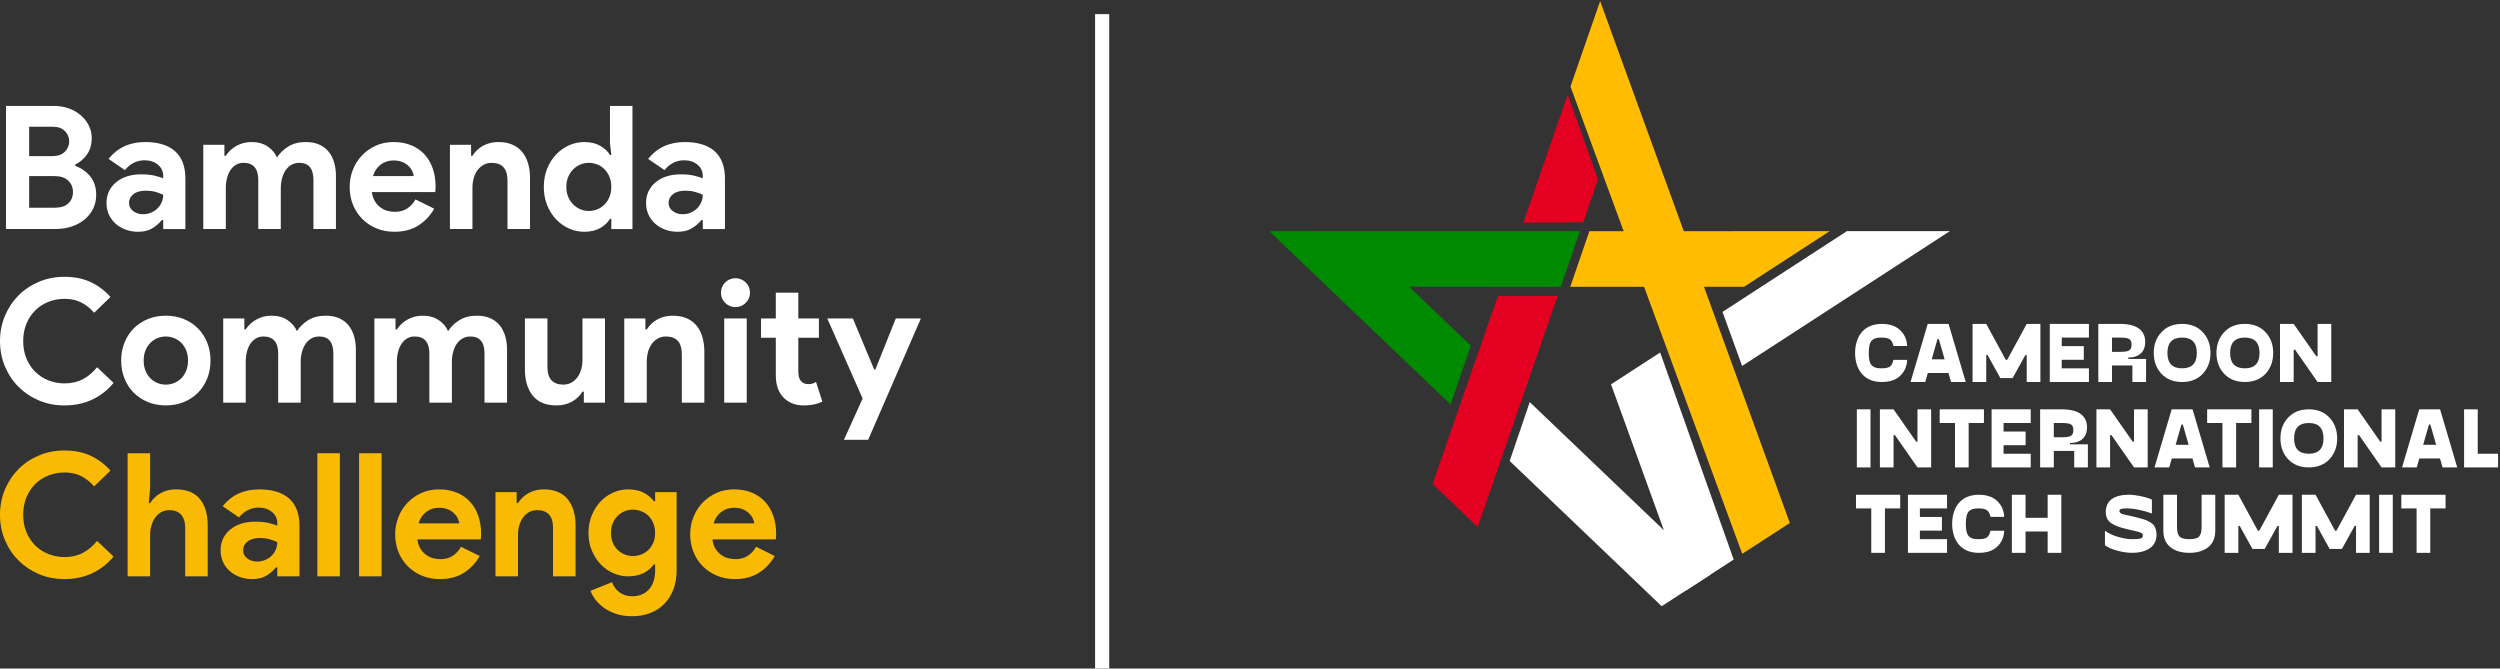 <svg width="531" height="142" viewBox="0 0 531 142" fill="none" xmlns="http://www.w3.org/2000/svg">
<rect x="0" y="0" width="531" height="142" fill="#333333" stroke="none"/>
<path d="M1.27 22.5H11.487C12.604 22.5 13.652 22.678 14.626 23.029C15.601 23.381 16.446 23.869 17.163 24.488C17.88 25.108 18.448 25.832 18.862 26.661C19.276 27.49 19.481 28.378 19.481 29.325C19.481 30.714 19.147 31.874 18.479 32.81C17.811 33.747 16.975 34.461 15.98 34.945V35.237C17.317 35.725 18.395 36.484 19.21 37.518C20.024 38.553 20.431 39.837 20.431 41.37C20.431 42.491 20.205 43.494 19.756 44.382C19.307 45.269 18.691 46.032 17.912 46.662C17.132 47.296 16.227 47.783 15.194 48.121C14.16 48.462 13.046 48.633 11.856 48.633H1.273V22.5H1.27ZM11.122 33.162C12.263 33.162 13.147 32.852 13.767 32.233C14.386 31.613 14.696 30.874 14.696 30.025C14.696 29.175 14.393 28.444 13.784 27.835C13.175 27.225 12.336 26.922 11.264 26.922H6.19V33.166H11.118L11.122 33.162ZM11.668 44.117C12.911 44.117 13.857 43.807 14.515 43.187C15.173 42.567 15.5 41.77 15.5 40.795C15.5 39.82 15.166 39.012 14.498 38.368C13.829 37.724 12.838 37.4 11.522 37.4H6.194V44.117H11.668Z" fill="white"/>
<path d="M34.666 46.745H34.373C33.813 47.428 33.138 48.013 32.348 48.497C31.558 48.984 30.542 49.228 29.299 49.228C28.374 49.228 27.504 49.075 26.689 48.772C25.875 48.469 25.162 48.048 24.556 47.512C23.947 46.975 23.474 46.331 23.133 45.576C22.792 44.82 22.621 43.995 22.621 43.093C22.621 42.191 22.802 41.334 23.168 40.593C23.533 39.851 24.044 39.21 24.699 38.674C25.357 38.138 26.129 37.73 27.017 37.452C27.904 37.173 28.871 37.031 29.919 37.031C31.088 37.031 32.049 37.121 32.8 37.306C33.556 37.487 34.175 37.678 34.662 37.873V37.327C34.662 36.376 34.286 35.592 33.531 34.973C32.776 34.353 31.84 34.043 30.723 34.043C29.07 34.043 27.671 34.736 26.526 36.125L23.06 33.75C24.956 31.365 27.549 30.171 30.834 30.171C33.608 30.171 35.724 30.822 37.185 32.124C38.644 33.426 39.374 35.356 39.374 37.911V48.647H34.666V46.749V46.745ZM34.666 41.376C34.106 41.108 33.528 40.896 32.933 40.735C32.338 40.579 31.687 40.499 30.98 40.499C29.835 40.499 28.955 40.749 28.335 41.247C27.716 41.745 27.406 42.362 27.406 43.093C27.406 43.824 27.706 44.406 28.301 44.844C28.896 45.283 29.585 45.502 30.361 45.502C30.994 45.502 31.576 45.388 32.111 45.154C32.647 44.924 33.103 44.618 33.479 44.242C33.855 43.866 34.147 43.427 34.356 42.929C34.562 42.431 34.666 41.912 34.666 41.376Z" fill="white"/>
<path d="M43.176 30.754H47.665V33.091H47.958C48.518 32.213 49.276 31.51 50.237 30.974C51.197 30.437 52.262 30.169 53.432 30.169C54.792 30.169 55.938 30.486 56.863 31.12C57.789 31.753 58.443 32.533 58.833 33.456C59.393 32.554 60.183 31.781 61.206 31.137C62.23 30.493 63.468 30.169 64.93 30.169C66.026 30.169 66.973 30.347 67.777 30.698C68.581 31.05 69.242 31.545 69.767 32.178C70.29 32.812 70.686 33.571 70.954 34.459C71.222 35.347 71.355 36.315 71.355 37.363V48.645H66.573V38.237C66.573 35.803 65.574 34.584 63.58 34.584C62.947 34.584 62.386 34.724 61.902 35.006C61.415 35.284 61.008 35.664 60.681 36.138C60.354 36.611 60.096 37.179 59.915 37.837C59.734 38.495 59.64 39.202 59.64 39.954V48.645H54.859V38.237C54.859 35.803 53.811 34.584 51.719 34.584C51.111 34.584 50.575 34.724 50.115 35.006C49.652 35.284 49.263 35.664 48.946 36.138C48.629 36.611 48.386 37.179 48.215 37.837C48.044 38.495 47.961 39.202 47.961 39.954V48.645H43.179V30.754H43.176Z" fill="white"/>
<path d="M92.22 44.336C91.392 45.795 90.278 46.979 88.883 47.877C87.484 48.779 85.775 49.228 83.756 49.228C82.392 49.228 81.136 48.992 79.98 48.518C78.825 48.044 77.823 47.379 76.97 46.526C76.118 45.673 75.456 44.67 74.98 43.514C74.506 42.358 74.269 41.087 74.269 39.698C74.269 38.409 74.499 37.184 74.962 36.028C75.425 34.872 76.069 33.862 76.897 32.998C77.725 32.135 78.703 31.445 79.834 30.937C80.965 30.425 82.211 30.171 83.575 30.171C85.009 30.171 86.287 30.407 87.407 30.881C88.524 31.355 89.464 32.013 90.216 32.852C90.971 33.691 91.541 34.684 91.931 35.829C92.321 36.975 92.516 38.214 92.516 39.555V39.994C92.492 40.14 92.481 40.272 92.481 40.394C92.457 40.516 92.446 40.648 92.446 40.795H78.982C79.079 41.526 79.278 42.153 79.584 42.675C79.886 43.197 80.266 43.636 80.715 43.988C81.164 44.339 81.658 44.597 82.194 44.754C82.73 44.914 83.276 44.991 83.836 44.991C84.933 44.991 85.838 44.74 86.554 44.242C87.271 43.744 87.839 43.117 88.253 42.362L92.231 44.332L92.22 44.336ZM87.877 37.4C87.853 37.083 87.748 36.731 87.567 36.341C87.386 35.951 87.118 35.585 86.763 35.244C86.412 34.903 85.973 34.624 85.448 34.405C84.926 34.186 84.299 34.078 83.569 34.078C82.545 34.078 81.647 34.37 80.868 34.955C80.088 35.54 79.542 36.355 79.225 37.403H87.873L87.877 37.4Z" fill="white"/>
<path d="M100.056 33.088H100.348C100.908 32.186 101.66 31.476 102.61 30.953C103.56 30.431 104.643 30.17 105.857 30.17C106.974 30.17 107.963 30.351 108.812 30.716C109.664 31.082 110.364 31.598 110.91 32.27C111.457 32.938 111.871 33.742 112.153 34.679C112.431 35.616 112.574 36.657 112.574 37.803V48.646H107.792V38.384C107.792 37.096 107.507 36.138 106.936 35.518C106.365 34.898 105.53 34.589 104.437 34.589C103.78 34.589 103.202 34.728 102.704 35.01C102.207 35.288 101.778 35.668 101.427 36.142C101.075 36.615 100.808 37.176 100.623 37.82C100.442 38.464 100.348 39.154 100.348 39.881V48.646H95.566V30.755H100.056V33.091V33.088Z" fill="white"/>
<path d="M129.846 46.488H129.553C129.115 47.243 128.433 47.888 127.51 48.424C126.585 48.96 125.443 49.228 124.079 49.228C122.934 49.228 121.848 48.992 120.811 48.518C119.778 48.044 118.866 47.386 118.076 46.547C117.286 45.708 116.659 44.702 116.196 43.535C115.734 42.365 115.504 41.087 115.504 39.701C115.504 38.315 115.734 37.038 116.196 35.867C116.659 34.697 117.286 33.695 118.076 32.855C118.866 32.016 119.778 31.358 120.811 30.885C121.845 30.411 122.934 30.174 124.079 30.174C125.44 30.174 126.585 30.442 127.51 30.979C128.436 31.515 129.115 32.159 129.553 32.915H129.846L129.553 30.359V22.507H134.335V48.65H129.846V46.495V46.488ZM125.064 44.809C125.697 44.809 126.299 44.695 126.87 44.461C127.441 44.231 127.945 43.894 128.384 43.459C128.822 43.023 129.174 42.483 129.442 41.853C129.71 41.219 129.842 40.502 129.842 39.698C129.842 38.893 129.706 38.176 129.442 37.542C129.174 36.909 128.822 36.372 128.384 35.937C127.945 35.502 127.441 35.164 126.87 34.934C126.299 34.705 125.697 34.586 125.064 34.586C124.43 34.586 123.828 34.708 123.258 34.952C122.687 35.195 122.182 35.537 121.744 35.975C121.305 36.414 120.954 36.95 120.686 37.581C120.418 38.214 120.286 38.921 120.286 39.698C120.286 40.474 120.418 41.185 120.686 41.815C120.954 42.449 121.305 42.985 121.744 43.42C122.182 43.859 122.687 44.2 123.258 44.444C123.828 44.688 124.43 44.809 125.064 44.809Z" fill="white"/>
<path d="M149.267 46.745H148.975C148.415 47.428 147.74 48.013 146.95 48.497C146.16 48.984 145.143 49.228 143.901 49.228C142.975 49.228 142.105 49.075 141.291 48.772C140.477 48.469 139.763 48.048 139.158 47.512C138.549 46.975 138.075 46.331 137.734 45.576C137.393 44.82 137.223 43.995 137.223 43.093C137.223 42.191 137.404 41.334 137.769 40.593C138.134 39.851 138.646 39.21 139.3 38.674C139.958 38.138 140.731 37.73 141.618 37.452C142.506 37.173 143.473 37.031 144.521 37.031C145.69 37.031 146.65 37.121 147.406 37.306C148.161 37.487 148.78 37.678 149.267 37.873V37.327C149.267 36.376 148.892 35.592 148.136 34.973C147.381 34.353 146.445 34.043 145.328 34.043C143.671 34.043 142.276 34.736 141.131 36.125L137.665 33.75C139.561 31.365 142.154 30.171 145.439 30.171C148.213 30.171 150.329 30.822 151.791 32.124C153.249 33.426 153.98 35.356 153.98 37.911V48.647H149.271V46.749L149.267 46.745ZM149.267 41.376C148.707 41.108 148.129 40.896 147.534 40.735C146.939 40.579 146.288 40.499 145.582 40.499C144.437 40.499 143.557 40.749 142.937 41.247C142.318 41.745 142.008 42.362 142.008 43.093C142.008 43.824 142.304 44.406 142.902 44.844C143.497 45.283 144.186 45.502 144.962 45.502C145.596 45.502 146.177 45.388 146.713 45.154C147.249 44.924 147.705 44.618 148.081 44.242C148.457 43.866 148.749 43.427 148.958 42.929C149.163 42.431 149.267 41.912 149.267 41.376Z" fill="white"/>
<path d="M24.121 81.33C22.83 82.886 21.312 84.074 19.558 84.888C17.808 85.703 15.849 86.111 13.684 86.111C11.739 86.111 9.932 85.759 8.265 85.052C6.598 84.345 5.158 83.384 3.94 82.169C2.721 80.954 1.761 79.509 1.058 77.841C0.351 76.173 0 74.38 0 72.454C0 70.528 0.351 68.735 1.058 67.067C1.764 65.399 2.725 63.958 3.94 62.739C5.154 61.52 6.598 60.559 8.265 59.856C9.932 59.149 11.739 58.797 13.684 58.797C15.775 58.797 17.62 59.163 19.214 59.894C20.808 60.625 22.224 61.684 23.467 63.07L20 66.43C19.221 65.532 18.326 64.811 17.317 64.275C16.308 63.738 15.111 63.47 13.722 63.47C12.504 63.47 11.363 63.683 10.291 64.107C9.219 64.532 8.29 65.135 7.5 65.915C6.71 66.695 6.083 67.638 5.62 68.746C5.158 69.853 4.928 71.089 4.928 72.451C4.928 73.812 5.158 75.048 5.62 76.155C6.083 77.263 6.71 78.206 7.5 78.986C8.29 79.766 9.219 80.369 10.291 80.794C11.363 81.218 12.504 81.434 13.722 81.434C15.18 81.434 16.479 81.135 17.61 80.539C18.741 79.944 19.743 79.098 20.62 78.001L24.124 81.323L24.121 81.33Z" fill="white"/>
<path d="M35.225 67.053C36.61 67.053 37.884 67.29 39.039 67.764C40.195 68.237 41.194 68.895 42.032 69.735C42.871 70.574 43.529 71.58 44.002 72.747C44.475 73.917 44.712 75.195 44.712 76.58C44.712 77.966 44.475 79.244 44.002 80.414C43.529 81.584 42.871 82.587 42.032 83.426C41.194 84.265 40.195 84.924 39.039 85.397C37.884 85.871 36.614 86.107 35.225 86.107C33.837 86.107 32.566 85.871 31.411 85.397C30.256 84.924 29.257 84.265 28.418 83.426C27.579 82.587 26.922 81.581 26.448 80.414C25.975 79.248 25.738 77.966 25.738 76.58C25.738 75.195 25.975 73.913 26.448 72.747C26.922 71.577 27.579 70.574 28.418 69.735C29.257 68.895 30.256 68.237 31.411 67.764C32.566 67.29 33.837 67.053 35.225 67.053ZM35.225 81.696C35.834 81.696 36.422 81.581 36.996 81.347C37.567 81.118 38.072 80.78 38.51 80.345C38.949 79.906 39.293 79.37 39.551 78.739C39.805 78.106 39.934 77.388 39.934 76.584C39.934 75.779 39.805 75.062 39.551 74.428C39.297 73.795 38.949 73.258 38.51 72.823C38.072 72.385 37.567 72.05 36.996 71.82C36.426 71.591 35.834 71.472 35.225 71.472C34.616 71.472 33.997 71.587 33.436 71.82C32.876 72.05 32.378 72.388 31.94 72.823C31.501 73.262 31.157 73.798 30.899 74.428C30.645 75.062 30.517 75.779 30.517 76.584C30.517 77.388 30.645 78.106 30.899 78.739C31.153 79.373 31.501 79.909 31.94 80.345C32.378 80.78 32.876 81.118 33.436 81.347C33.997 81.581 34.592 81.696 35.225 81.696Z" fill="white"/>
<path d="M47.406 67.638H51.896V69.975H52.188C52.748 69.097 53.507 68.394 54.468 67.858C55.428 67.322 56.493 67.053 57.662 67.053C59.023 67.053 60.168 67.37 61.094 68.004C62.019 68.638 62.674 69.414 63.063 70.341C63.624 69.439 64.414 68.666 65.437 68.021C66.46 67.377 67.699 67.053 69.161 67.053C70.257 67.053 71.204 67.231 72.007 67.583C72.811 67.934 73.472 68.429 73.998 69.063C74.52 69.696 74.917 70.455 75.185 71.343C75.453 72.231 75.585 73.199 75.585 74.247V85.529H70.803V75.121C70.803 72.687 69.804 71.469 67.81 71.469C67.177 71.469 66.617 71.608 66.133 71.89C65.646 72.169 65.239 72.548 64.911 73.022C64.584 73.495 64.327 74.063 64.146 74.721C63.965 75.379 63.871 76.086 63.871 76.838V85.529H59.089V75.121C59.089 72.687 58.042 71.469 55.95 71.469C55.341 71.469 54.805 71.608 54.346 71.89C53.883 72.169 53.493 72.548 53.176 73.022C52.86 73.495 52.616 74.063 52.446 74.721C52.275 75.379 52.191 76.086 52.191 76.838V85.529H47.41V67.638H47.406Z" fill="white"/>
<path d="M79.516 67.638H84.005V69.975H84.297C84.858 69.097 85.616 68.394 86.577 67.858C87.537 67.322 88.602 67.053 89.772 67.053C91.132 67.053 92.277 67.37 93.203 68.004C94.129 68.638 94.783 69.414 95.173 70.341C95.733 69.439 96.523 68.666 97.546 68.021C98.569 67.377 99.808 67.053 101.27 67.053C102.366 67.053 103.313 67.231 104.117 67.583C104.921 67.934 105.582 68.429 106.107 69.063C106.629 69.696 107.026 70.455 107.294 71.343C107.562 72.231 107.694 73.199 107.694 74.247V85.529H102.913V75.121C102.913 72.687 101.914 71.469 99.92 71.469C99.286 71.469 98.726 71.608 98.242 71.89C97.755 72.169 97.348 72.548 97.021 73.022C96.694 73.495 96.436 74.063 96.255 74.721C96.074 75.379 95.98 76.086 95.98 76.838V85.529H91.198V75.121C91.198 72.687 90.151 71.469 88.059 71.469C87.45 71.469 86.914 71.608 86.455 71.89C85.992 72.169 85.602 72.548 85.286 73.022C84.969 73.495 84.725 74.063 84.555 74.721C84.384 75.379 84.301 76.086 84.301 76.838V85.529H79.519V67.638H79.516Z" fill="white"/>
<path d="M124.007 83.192H123.714C123.154 84.094 122.399 84.804 121.452 85.327C120.506 85.849 119.42 86.11 118.205 86.11C115.943 86.11 114.259 85.417 113.152 84.028C112.046 82.642 111.492 80.79 111.492 78.477V67.634H116.274V77.896C116.274 79.188 116.559 80.142 117.13 80.762C117.701 81.381 118.536 81.691 119.629 81.691C120.287 81.691 120.864 81.552 121.362 81.27C121.86 80.991 122.288 80.612 122.639 80.138C122.991 79.665 123.259 79.104 123.443 78.46C123.624 77.816 123.718 77.126 123.718 76.398V67.634H128.5V85.525H124.01V83.189L124.007 83.192Z" fill="white"/>
<path d="M137.083 69.975H137.375C137.936 69.073 138.687 68.363 139.638 67.84C140.588 67.318 141.67 67.053 142.885 67.053C144.002 67.053 144.99 67.234 145.839 67.6C146.692 67.966 147.391 68.484 147.938 69.153C148.484 69.822 148.898 70.626 149.18 71.563C149.459 72.499 149.601 73.54 149.601 74.686V85.529H144.819V75.268C144.819 73.979 144.534 73.022 143.963 72.402C143.393 71.782 142.557 71.472 141.465 71.472C140.807 71.472 140.229 71.612 139.732 71.894C139.234 72.172 138.806 72.552 138.454 73.025C138.103 73.499 137.835 74.059 137.65 74.704C137.469 75.348 137.375 76.037 137.375 76.765V85.529H132.594V67.638H137.083V69.975Z" fill="white"/>
<path d="M156.199 65.228C155.785 65.228 155.391 65.148 155.012 64.991C154.636 64.834 154.306 64.615 154.027 64.333C153.749 64.054 153.53 63.73 153.369 63.365C153.209 62.999 153.133 62.599 153.133 62.16C153.133 61.721 153.213 61.321 153.369 60.955C153.526 60.59 153.745 60.269 154.027 59.987C154.309 59.705 154.636 59.489 155.012 59.329C155.388 59.172 155.785 59.092 156.199 59.092C157.051 59.092 157.779 59.392 158.388 59.987C158.997 60.583 159.3 61.307 159.3 62.16C159.3 63.013 158.997 63.737 158.388 64.333C157.779 64.928 157.048 65.228 156.199 65.228ZM153.825 85.528V67.637H158.607V85.528H153.825Z" fill="white"/>
<path d="M164.78 71.731H161.641V67.639H164.78V62.162H169.561V67.639H173.939V71.731H169.561V78.88C169.561 79.308 169.603 79.701 169.69 80.064C169.774 80.429 169.941 80.736 170.184 80.986C170.525 81.387 171.013 81.589 171.643 81.589C172.057 81.589 172.384 81.547 172.627 81.46C172.871 81.376 173.101 81.258 173.32 81.112L174.67 85.311C174.11 85.579 173.508 85.781 172.864 85.913C172.22 86.046 171.507 86.115 170.731 86.115C169.829 86.115 169.022 85.973 168.305 85.687C167.588 85.402 166.986 85.012 166.499 84.514C165.354 83.396 164.783 81.805 164.783 79.743V71.731H164.78Z" fill="white"/>
<path d="M183.228 84.656L175.711 67.639H181.147L185.671 78.482H185.925L190.268 67.639H195.596L184.394 93.417H179.247L183.225 84.652L183.228 84.656Z" fill="white"/>
<path d="M24.117 118.215C22.826 119.771 21.308 120.959 19.555 121.773C17.804 122.588 15.845 122.996 13.68 122.996C11.735 122.996 9.928 122.644 8.261 121.937C6.594 121.23 5.154 120.269 3.936 119.054C2.718 117.839 1.757 116.394 1.054 114.726C0.348 113.058 -0.004 111.264 -0.004 109.339C-0.004 107.413 0.348 105.62 1.054 103.952C1.761 102.284 2.721 100.842 3.936 99.624C5.15 98.405 6.594 97.444 8.261 96.741C9.928 96.034 11.735 95.682 13.68 95.682C15.772 95.682 17.616 96.048 19.21 96.779C20.804 97.51 22.22 98.569 23.463 99.955L19.997 103.315C19.217 102.416 18.323 101.696 17.313 101.159C16.304 100.623 15.107 100.355 13.718 100.355C12.5 100.355 11.359 100.567 10.287 100.992C9.215 101.417 8.286 102.019 7.496 102.799C6.706 103.579 6.079 104.523 5.617 105.63C5.154 106.738 4.924 107.974 4.924 109.335C4.924 110.697 5.154 111.933 5.617 113.04C6.079 114.148 6.706 115.091 7.496 115.871C8.286 116.651 9.215 117.254 10.287 117.678C11.359 118.103 12.5 118.319 13.718 118.319C15.177 118.319 16.475 118.02 17.606 117.424C18.737 116.829 19.739 115.983 20.616 114.886L24.12 118.208L24.117 118.215Z" fill="#F9BA04"/>
<path d="M27.112 96.271H31.894V103.611L31.602 106.86H31.894C32.406 106.007 33.14 105.307 34.101 104.76C35.061 104.214 36.136 103.939 37.33 103.939C39.641 103.939 41.35 104.621 42.456 105.983C43.563 107.348 44.116 109.207 44.116 111.568V122.411H39.335V112.149C39.335 110.906 39.042 109.966 38.458 109.319C37.873 108.674 37.059 108.351 36.011 108.351C35.353 108.351 34.769 108.49 34.261 108.772C33.749 109.05 33.318 109.437 32.966 109.921C32.614 110.408 32.347 110.973 32.162 111.62C31.981 112.264 31.887 112.954 31.887 113.682V122.408H27.105V96.264L27.112 96.271Z" fill="#F9BA04"/>
<path d="M58.9 120.517H58.608C58.048 121.2 57.373 121.785 56.583 122.269C55.792 122.756 54.776 123 53.534 123C52.608 123 51.738 122.847 50.924 122.544C50.109 122.241 49.396 121.82 48.79 121.284C48.181 120.747 47.708 120.103 47.367 119.347C47.026 118.592 46.855 117.767 46.855 116.865C46.855 115.963 47.036 115.106 47.402 114.365C47.767 113.623 48.279 112.982 48.933 112.446C49.591 111.91 50.364 111.502 51.251 111.224C52.138 110.945 53.106 110.802 54.153 110.802C55.323 110.802 56.283 110.893 57.035 111.078C57.79 111.259 58.41 111.45 58.897 111.645V111.098C58.897 110.148 58.521 109.364 57.766 108.745C57.011 108.125 56.074 107.815 54.957 107.815C53.304 107.815 51.905 108.508 50.76 109.897L47.294 107.522C49.191 105.137 51.783 103.943 55.069 103.943C57.842 103.943 59.958 104.594 61.42 105.896C62.878 107.198 63.609 109.128 63.609 111.683V122.419H58.9V120.521V120.517ZM58.9 115.148C58.34 114.88 57.762 114.668 57.167 114.511C56.572 114.354 55.921 114.274 55.215 114.274C54.07 114.274 53.189 114.525 52.57 115.023C51.95 115.521 51.641 116.137 51.641 116.868C51.641 117.599 51.94 118.181 52.535 118.62C53.13 119.058 53.819 119.278 54.595 119.278C55.229 119.278 55.81 119.163 56.346 118.93C56.882 118.7 57.338 118.393 57.714 118.017C58.089 117.641 58.382 117.203 58.59 116.705C58.796 116.207 58.9 115.688 58.9 115.152V115.148Z" fill="#F9BA04"/>
<path d="M67.406 122.416V96.272H72.188V122.416H67.406Z" fill="#F9BA04"/>
<path d="M76.269 122.416V96.272H81.051V122.416H76.269Z" fill="#F9BA04"/>
<path d="M101.888 118.108C101.06 119.567 99.946 120.751 98.551 121.649C97.152 122.551 95.443 123 93.424 123C92.06 123 90.804 122.763 89.648 122.29C88.493 121.816 87.491 121.151 86.638 120.298C85.785 119.445 85.124 118.442 84.647 117.286C84.174 116.13 83.938 114.859 83.938 113.47C83.938 112.178 84.167 110.956 84.63 109.8C85.093 108.644 85.737 107.634 86.565 106.77C87.393 105.907 88.371 105.217 89.502 104.709C90.633 104.197 91.879 103.943 93.243 103.943C94.677 103.943 95.954 104.179 97.075 104.653C98.192 105.127 99.132 105.785 99.883 106.624C100.639 107.463 101.209 108.455 101.599 109.601C101.989 110.747 102.184 111.986 102.184 113.327V113.766C102.16 113.912 102.149 114.044 102.149 114.166C102.125 114.288 102.114 114.42 102.114 114.567H88.65C88.747 115.298 88.945 115.925 89.252 116.447C89.554 116.969 89.934 117.408 90.383 117.76C90.832 118.111 91.326 118.369 91.862 118.526C92.398 118.686 92.944 118.762 93.504 118.762C94.601 118.762 95.505 118.512 96.222 118.014C96.939 117.516 97.507 116.889 97.921 116.134L101.899 118.104L101.888 118.108ZM97.545 111.172C97.52 110.855 97.416 110.503 97.235 110.113C97.054 109.723 96.786 109.357 96.431 109.016C96.08 108.675 95.641 108.396 95.116 108.177C94.594 107.958 93.967 107.85 93.236 107.85C92.213 107.85 91.315 108.142 90.536 108.727C89.756 109.312 89.21 110.127 88.893 111.175H97.541L97.545 111.172Z" fill="#F9BA04"/>
<path d="M109.732 106.861H110.024C110.584 105.959 111.336 105.249 112.286 104.727C113.236 104.204 114.318 103.94 115.533 103.94C116.65 103.94 117.638 104.121 118.488 104.486C119.34 104.852 120.04 105.371 120.586 106.039C121.133 106.708 121.547 107.512 121.829 108.449C122.107 109.386 122.25 110.427 122.25 111.572V122.416H117.468V112.154C117.468 110.865 117.183 109.908 116.612 109.288C116.041 108.668 115.206 108.358 114.113 108.358C113.455 108.358 112.878 108.498 112.38 108.78C111.882 109.058 111.454 109.438 111.103 109.911C110.751 110.385 110.483 110.946 110.299 111.59C110.118 112.234 110.024 112.923 110.024 113.651V122.416H105.242V104.525H109.732V106.861Z" fill="#F9BA04"/>
<path d="M134.256 130.887C132.99 130.887 131.865 130.724 130.881 130.393C129.896 130.066 129.036 129.637 128.309 129.115C127.578 128.593 126.969 128.015 126.485 127.381C125.998 126.747 125.646 126.114 125.427 125.483L129.99 123.659C130.331 124.609 130.891 125.344 131.667 125.866C132.447 126.389 133.31 126.65 134.26 126.65C135.767 126.65 136.96 126.159 137.837 125.18C138.714 124.202 139.153 122.851 139.153 121.138V119.895H138.861C138.3 120.674 137.566 121.287 136.654 121.74C135.742 122.189 134.663 122.416 133.425 122.416C132.353 122.416 131.312 122.2 130.303 121.764C129.294 121.329 128.399 120.709 127.62 119.901C126.84 119.094 126.207 118.122 125.723 116.99C125.236 115.859 124.992 114.591 124.992 113.195C124.992 111.799 125.236 110.524 125.723 109.382C126.21 108.236 126.84 107.261 127.62 106.454C128.399 105.646 129.294 105.026 130.303 104.591C131.312 104.155 132.353 103.94 133.425 103.94C134.667 103.94 135.742 104.166 136.654 104.615C137.566 105.064 138.304 105.681 138.861 106.461H139.153V104.525H143.715V121.138C143.715 122.645 143.482 124.003 143.023 125.208C142.56 126.413 141.916 127.437 141.088 128.276C140.26 129.115 139.268 129.759 138.112 130.212C136.957 130.661 135.673 130.887 134.263 130.887H134.256ZM134.437 118.108C135.022 118.108 135.6 118 136.17 117.784C136.741 117.568 137.246 117.252 137.684 116.834C138.123 116.416 138.474 115.901 138.742 115.291C139.01 114.682 139.142 113.982 139.142 113.195C139.142 112.408 139.007 111.701 138.742 111.081C138.474 110.458 138.123 109.939 137.684 109.521C137.246 109.103 136.741 108.787 136.17 108.571C135.6 108.355 135.022 108.247 134.437 108.247C133.853 108.247 133.282 108.355 132.722 108.571C132.161 108.787 131.664 109.107 131.225 109.539C130.787 109.971 130.435 110.489 130.167 111.099C129.899 111.708 129.767 112.408 129.767 113.195C129.767 113.982 129.899 114.682 130.167 115.291C130.435 115.901 130.787 116.416 131.225 116.834C131.664 117.252 132.161 117.568 132.722 117.784C133.282 118 133.853 118.108 134.437 118.108Z" fill="#F9BA04"/>
<path d="M164.548 118.108C163.72 119.567 162.606 120.751 161.211 121.649C159.812 122.551 158.103 123 156.085 123C154.72 123 153.464 122.763 152.309 122.29C151.153 121.816 150.147 121.151 149.298 120.298C148.446 119.445 147.784 118.442 147.308 117.286C146.834 116.13 146.598 114.859 146.598 113.47C146.598 112.178 146.827 110.956 147.29 109.8C147.753 108.644 148.397 107.634 149.225 106.77C150.053 105.907 151.031 105.217 152.162 104.709C153.293 104.197 154.539 103.943 155.904 103.943C157.337 103.943 158.615 104.179 159.735 104.653C160.852 105.127 161.792 105.785 162.547 106.624C163.302 107.463 163.873 108.455 164.263 109.601C164.653 110.747 164.848 111.986 164.848 113.327V113.766C164.823 113.912 164.813 114.044 164.813 114.166C164.788 114.288 164.778 114.42 164.778 114.567H151.313C151.411 115.298 151.609 115.925 151.915 116.447C152.218 116.969 152.597 117.408 153.046 117.76C153.495 118.111 153.989 118.369 154.525 118.526C155.061 118.686 155.608 118.763 156.168 118.763C157.264 118.763 158.169 118.512 158.886 118.014C159.603 117.516 160.17 116.889 160.584 116.134L164.562 118.104L164.548 118.108ZM160.205 111.172C160.181 110.855 160.076 110.503 159.895 110.113C159.714 109.723 159.446 109.357 159.091 109.016C158.74 108.675 158.301 108.396 157.779 108.177C157.257 107.958 156.631 107.85 155.9 107.85C154.877 107.85 153.979 108.142 153.199 108.727C152.42 109.312 151.874 110.127 151.557 111.175H160.205V111.172Z" fill="#F9BA04"/>
<line x1="234.098" y1="3" x2="234.098" y2="142" stroke="white" stroke-width="3"/>
<g clip-path="url(#clip0_609_2162)">
<path d="M330.839 62.875L314.064 111.371L313.863 111.953L304.277 102.791L318.15 62.882L330.839 62.875Z" fill="#E40021"/>
<path d="M332.978 20.09L339.408 38.086L336.308 47.211L323.555 47.275L332.978 20.09Z" fill="#E40021"/>
<path d="M380.162 111.088L370.05 117.631L333.57 18.381L339.868 0.238L380.162 111.088Z" fill="#FFBC00"/>
<path d="M363.286 122.057L357.261 125.958L352.944 128.762L320.656 97.911L324.916 85.403L363.286 122.057Z" fill="white"/>
<path d="M370.427 60.92L388.627 49.097L337.583 49.104L333.523 60.92H370.427Z" fill="#FFBC00"/>
<path d="M269.594 49.101L308.1 85.898L312.398 73.424L299.304 60.905L331.498 60.913L335.595 49.093L269.594 49.101Z" fill="#008A00"/>
<path d="M368.235 118.848L358.052 125.444L342.184 81.634L352.616 74.865L368.235 118.848Z" fill="white"/>
<path d="M370.029 77.73L365.859 66.25L392.285 49.093L414.144 49.097L370.029 77.73Z" fill="white"/>
<path d="M403.606 70.14C404.532 71.028 405.019 72.135 405.076 73.496H402.173C402.01 72.789 401.757 72.317 401.409 72.082C401.065 71.829 400.483 71.701 399.686 71.701C398.726 71.701 398.196 71.791 397.671 72.226C397.165 72.661 396.926 73.534 396.926 74.967C396.926 76.399 397.161 77.272 397.671 77.707C398.196 78.142 398.722 78.233 399.686 78.233C400.483 78.233 401.065 78.104 401.409 77.87C401.753 77.616 402.007 77.144 402.173 76.437H405.076C405.023 77.798 404.532 78.924 403.606 79.812C402.679 80.701 401.375 81.135 399.686 81.135C395.547 81.135 394.023 78.051 394.023 74.967C394.023 71.882 395.547 68.798 399.686 68.798C401.372 68.798 402.679 69.251 403.606 70.14Z" fill="white"/>
<path d="M414.404 81.135L413.86 79.23H409.467L408.923 81.135H405.801L409.448 68.798H413.875L417.522 81.135H414.4H414.404ZM410.284 76.327H413.043L411.811 72.026H411.52L410.288 76.327H410.284Z" fill="white"/>
<path d="M430.475 68.798H433.378V81.135H430.475V75.42H430.184L427.481 80.3H424.869L422.167 75.42H421.876V81.135H418.973V68.798H421.876L426.03 76.437H426.321L430.475 68.798Z" fill="white"/>
<path d="M443.687 71.701H437.915V73.515H442.598V76.418H437.915V78.233H443.687V81.135H435.375V68.798H443.687V71.701Z" fill="white"/>
<path d="M452.034 76.237H455.825V81.135H452.922V77.631H448.587V81.135H445.684V68.798H450.291C454.011 68.798 455.644 70.268 455.644 72.661C455.644 74.694 454.355 75.946 452.034 75.946V76.237ZM448.587 74.732H450.291C452.125 74.732 452.741 74.441 452.741 73.209C452.741 72.574 452.559 72.173 452.215 71.992C451.871 71.791 451.217 71.701 450.291 71.701H448.587V74.732Z" fill="white"/>
<path d="M463.482 81.135C461.649 81.135 460.179 80.553 459.09 79.393C458.001 78.214 457.457 76.743 457.457 74.967C457.457 73.19 458.001 71.72 459.09 70.559C460.179 69.38 461.649 68.798 463.482 68.798C465.315 68.798 466.786 69.38 467.875 70.559C468.963 71.72 469.507 73.19 469.507 74.967C469.507 76.743 468.963 78.214 467.875 79.393C466.786 80.553 465.315 81.135 463.482 81.135ZM463.482 78.232C465.569 78.232 466.604 77.144 466.604 74.967C466.604 72.789 465.569 71.701 463.482 71.701C461.396 71.701 460.36 72.789 460.36 74.967C460.36 77.144 461.396 78.232 463.482 78.232Z" fill="white"/>
<path d="M476.803 81.135C474.969 81.135 473.499 80.553 472.41 79.393C471.322 78.214 470.777 76.743 470.777 74.967C470.777 73.19 471.322 71.72 472.41 70.559C473.499 69.38 474.969 68.798 476.803 68.798C478.636 68.798 480.106 69.38 481.195 70.559C482.283 71.72 482.828 73.19 482.828 74.967C482.828 76.743 482.283 78.214 481.195 79.393C480.106 80.553 478.636 81.135 476.803 81.135ZM476.803 78.232C478.889 78.232 479.925 77.144 479.925 74.967C479.925 72.789 478.889 71.701 476.803 71.701C474.716 71.701 473.68 72.789 473.68 74.967C473.68 77.144 474.716 78.232 476.803 78.232Z" fill="white"/>
<path d="M492.257 68.798H495.16V81.135H492.257L487.467 74.275H487.176V81.135H484.273V68.798H487.176L491.966 75.655H492.257V68.798Z" fill="white"/>
<path d="M394.391 99.279V86.941H397.294V99.279H394.391Z" fill="white"/>
<path d="M407.272 86.941H410.175V99.279H407.272L402.483 92.418H402.192V99.279H399.289V86.941H402.192L406.981 93.798H407.272V86.941Z" fill="white"/>
<path d="M421.389 86.941V89.844H418.142V99.279H415.239V89.844H411.992V86.941H421.393H421.389Z" fill="white"/>
<path d="M431.328 89.844H425.556V91.659H430.239V94.562H425.556V96.376H431.328V99.279H423.016V86.941H431.328V89.844Z" fill="white"/>
<path d="M439.674 94.38H443.466V99.279H440.563V95.775H436.227V99.279H433.324V86.941H437.932C441.651 86.941 443.284 88.412 443.284 90.805C443.284 92.838 441.995 94.089 439.674 94.089V94.38ZM436.227 92.876H437.932C439.765 92.876 440.381 92.585 440.381 91.353C440.381 90.718 440.2 90.317 439.856 90.135C439.512 89.935 438.858 89.844 437.932 89.844H436.227V92.876Z" fill="white"/>
<path d="M453.264 86.941H456.167V99.279H453.264L448.475 92.418H448.184V99.279H445.281V86.941H448.184L452.973 93.798H453.264V86.941Z" fill="white"/>
<path d="M466.224 99.279L465.68 97.374H461.288L460.743 99.279H457.621L461.269 86.941H465.695L469.343 99.279H466.22H466.224ZM462.104 94.471H464.863L463.631 90.169H463.34L462.108 94.471H462.104Z" fill="white"/>
<path d="M478.198 86.941V89.844H474.951V99.279H472.048V89.844H468.801V86.941H478.201H478.198Z" fill="white"/>
<path d="M479.832 99.279V86.941H482.735V99.279H479.832Z" fill="white"/>
<path d="M490.388 99.279C488.555 99.279 487.085 98.697 485.996 97.537C484.908 96.357 484.363 94.887 484.363 93.11C484.363 91.334 484.908 89.863 485.996 88.703C487.085 87.523 488.555 86.941 490.388 86.941C492.222 86.941 493.692 87.523 494.781 88.703C495.869 89.863 496.414 91.334 496.414 93.11C496.414 94.887 495.869 96.357 494.781 97.537C493.692 98.697 492.222 99.279 490.388 99.279ZM490.388 96.376C492.475 96.376 493.511 95.287 493.511 93.11C493.511 90.933 492.475 89.844 490.388 89.844C488.302 89.844 487.266 90.933 487.266 93.11C487.266 95.287 488.302 96.376 490.388 96.376Z" fill="white"/>
<path d="M505.846 86.941H508.749V99.279H505.846L501.057 92.418H500.766V99.279H497.863V86.941H500.766L505.555 93.798H505.846V86.941Z" fill="white"/>
<path d="M518.798 99.279L518.254 97.374H513.862L513.318 99.279H510.195L513.843 86.941H518.269L521.917 99.279H518.795H518.798ZM514.678 94.471H517.438L516.205 90.169H515.914L514.682 94.471H514.678Z" fill="white"/>
<path d="M526.278 96.376H530.595V99.279H523.371V86.941H526.274V96.376H526.278Z" fill="white"/>
<path d="M403.608 105.085V107.988H400.361V117.423H397.458V107.988H394.211V105.085H403.612H403.608Z" fill="white"/>
<path d="M413.554 107.988H407.782V109.802H412.466V112.705H407.782V114.52H413.554V117.423H405.242V105.085H413.554V107.988Z" fill="white"/>
<path d="M424.219 106.427C425.145 107.315 425.633 108.423 425.689 109.783H422.786C422.624 109.077 422.37 108.604 422.023 108.37C421.679 108.117 421.097 107.988 420.299 107.988C419.339 107.988 418.81 108.079 418.284 108.513C417.778 108.948 417.54 109.821 417.54 111.254C417.54 112.686 417.774 113.56 418.284 113.994C418.81 114.429 419.335 114.52 420.299 114.52C421.097 114.52 421.679 114.391 422.023 114.157C422.367 113.904 422.62 113.431 422.786 112.724H425.689C425.636 114.085 425.145 115.211 424.219 116.1C423.293 116.988 421.989 117.423 420.299 117.423C416.164 117.423 414.637 114.338 414.637 111.254C414.637 108.169 416.16 105.085 420.299 105.085C421.985 105.085 423.293 105.539 424.219 106.427Z" fill="white"/>
<path d="M434.922 105.085H437.825V117.423H434.922V112.887H430.223V117.423H427.32V105.085H430.223V109.984H434.922V105.085Z" fill="white"/>
<path d="M447.082 112.739C447.898 113.303 448.843 113.737 449.913 114.047C451.002 114.357 451.981 114.52 452.854 114.52C454.578 114.52 455.141 114.391 455.141 113.756C455.141 113.465 455.012 113.265 454.759 113.159C454.506 113.03 453.924 112.868 452.998 112.668L451.799 112.395C450.204 112.033 449.04 111.579 448.333 111.054C447.626 110.528 447.263 109.746 447.263 108.748C447.263 106.28 449.097 105.081 452.2 105.081C452.945 105.081 453.795 105.191 454.74 105.391C455.7 105.592 456.464 105.826 457.061 106.117V109.058C456.192 108.733 455.266 108.476 454.302 108.279C453.342 108.079 452.559 107.988 451.962 107.988H451.818C451.255 107.988 451.055 107.988 450.677 108.06C450.314 108.113 450.17 108.279 450.17 108.551C450.17 108.823 450.371 109.005 450.662 109.133C450.824 109.205 451.225 109.296 451.497 109.368L452.695 109.621C453.292 109.749 453.746 109.874 454.094 109.965L455.273 110.29C455.708 110.419 456.037 110.562 456.271 110.691C456.762 110.925 457.379 111.326 457.613 111.779C457.847 112.214 458.048 112.815 458.048 113.556C458.048 114.845 457.556 115.805 456.596 116.459C455.636 117.094 454.4 117.419 452.858 117.419C451.932 117.419 450.9 117.275 449.72 116.965C448.56 116.655 447.687 116.259 447.09 115.805V112.739H447.082Z" fill="white"/>
<path d="M470.526 112.705C470.526 114.248 470.019 115.427 469.022 116.224C468.024 117.022 466.682 117.423 465.011 117.423C463.34 117.423 461.998 117.022 461 116.224C460.003 115.427 459.496 114.248 459.496 112.705V105.085H462.399V111.98C462.399 112.925 462.581 113.575 462.924 113.957C463.268 114.338 463.975 114.52 465.011 114.52C466.047 114.52 466.754 114.338 467.098 113.957C467.441 113.575 467.623 112.921 467.623 111.98V105.085H470.526V112.705Z" fill="white"/>
<path d="M484.022 105.085H486.925V117.423H484.022V111.707H483.731L481.028 116.587H478.416L475.714 111.707H475.423V117.423H472.52V105.085H475.423L479.577 112.724H479.868L484.022 105.085Z" fill="white"/>
<path d="M500.42 105.085H503.323V117.423H500.42V111.707H500.129L497.427 116.587H494.815L492.112 111.707H491.821V117.423H488.918V105.085H491.821L495.975 112.724H496.266L500.42 105.085Z" fill="white"/>
<path d="M505.324 117.423V105.085H508.227V117.423H505.324Z" fill="white"/>
<path d="M519.436 105.085V107.988H516.189V117.423H513.286V107.988H510.039V105.085H519.44H519.436Z" fill="white"/>
</g>
<defs>
<clipPath id="clip0_609_2162">
<rect width="261" height="128.525" fill="white" transform="translate(269.598 0.238)"/>
</clipPath>
</defs>
</svg>
